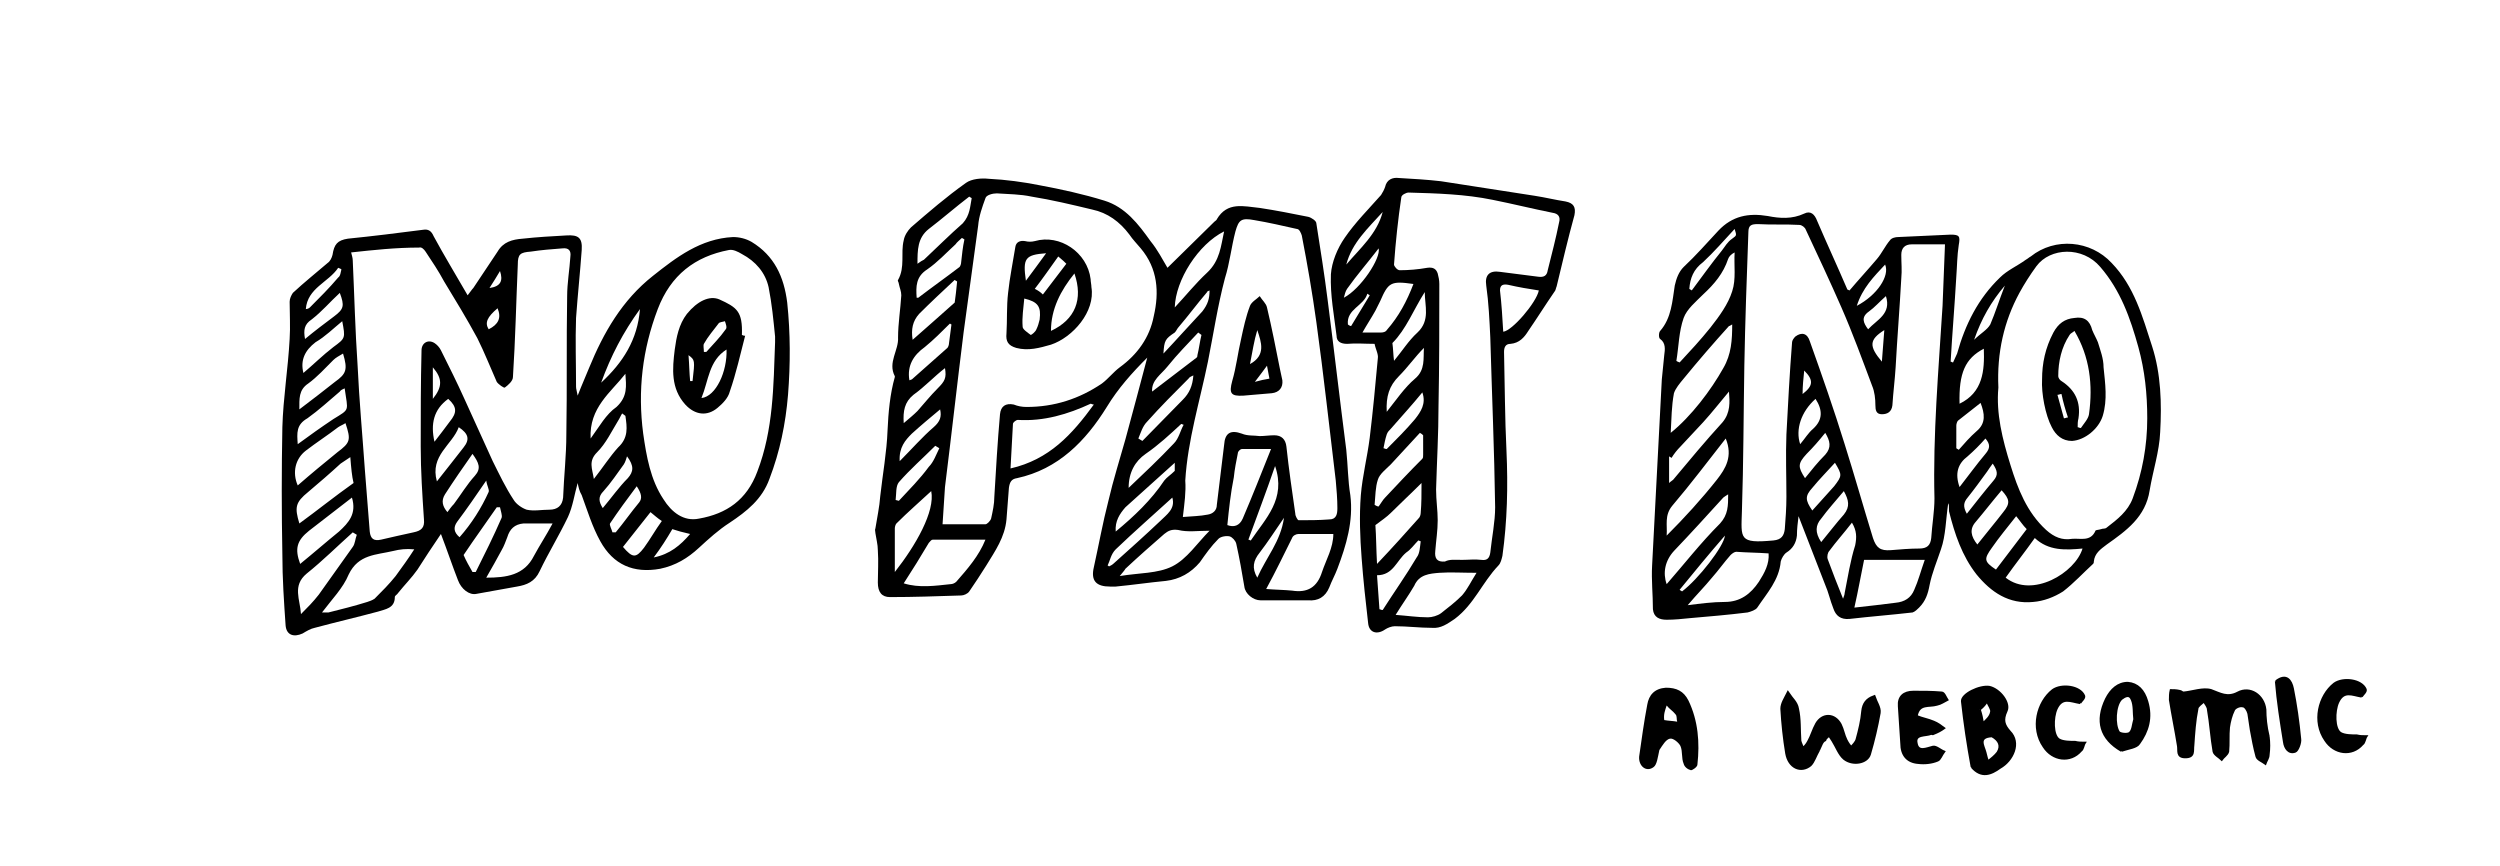 <?xml version="1.0" encoding="utf-8"?>
<!-- Generator: Adobe Illustrator 23.1.0, SVG Export Plug-In . SVG Version: 6.00 Build 0)  -->
<svg version="1.1" id="Layer_1" xmlns="http://www.w3.org/2000/svg" xmlns:xlink="http://www.w3.org/1999/xlink" x="0px" y="0px"
	 viewBox="0 0 309 107" style="enable-background:new 0 0 309 107;" xml:space="preserve">
<style type="text/css">
	.st0{stroke:#000000;stroke-width:0.5;stroke-miterlimit:10;}
	.st1{stroke:#000000;stroke-width:0.25;stroke-miterlimit:10;}
</style>
<g>
	<path d="M240.8,62.2c-0.3,2-0.3,4-0.9,5.7c-0.5,1.5-1.1,2.9-1.4,4.4c-0.2,1.1-0.5,2-1.3,2.8c-0.2,0.2-0.5,0.5-0.8,0.6
		c-2.6,0.3-5.2,0.5-7.8,0.8c-1.1,0.1-1.7-0.4-2-1.3c-0.4-1-0.6-2-1-2.9c-1.1-2.8-2.2-5.7-3.3-8.5c-0.1,0.8-0.2,1.6-0.2,2.4
		c-0.1,0.9-0.5,1.6-1.3,2.1c-0.3,0.2-0.6,0.7-0.7,1.1c-0.2,2.3-1.7,3.9-2.9,5.7c-0.2,0.3-0.8,0.5-1.2,0.6c-2.4,0.3-4.8,0.5-7.1,0.7
		c-1,0.1-1.9,0.2-2.9,0.2c-0.9,0-1.6-0.3-1.7-1.3c0-1.8-0.2-3.6-0.1-5.4c0.4-7.7,0.8-15.3,1.2-23c0.1-1,0.2-2,0.3-3
		c0.1-0.7,0.2-1.5-0.5-2c-0.2-0.1-0.2-0.8,0-1c1.4-1.6,1.5-3.7,1.8-5.6c0.2-0.9,0.5-1.7,1.1-2.3c1.5-1.4,2.9-3,4.3-4.5
		c1.7-1.8,3.7-2.2,6.1-1.8c1.5,0.3,3,0.4,4.5-0.3c0.8-0.4,1.3,0.1,1.6,0.9c1.2,2.8,2.5,5.6,3.7,8.4c0,0.1,0.1,0.1,0.3,0.2
		c1.1-1.3,2.3-2.6,3.4-3.9c0.6-0.7,1-1.6,1.6-2.3c0.2-0.3,0.7-0.4,1-0.4c2.2-0.1,4.3-0.2,6.5-0.3c1.1,0,1.2,0.2,1,1.3
		c-0.2,1.3-0.2,2.6-0.3,3.9c-0.2,3.5-0.5,7-0.7,10.5c0.1,0,0.2,0.1,0.3,0.1c0.2-0.4,0.3-0.7,0.5-1.1c1-3.6,2.6-6.8,5.3-9.4
		c0.9-0.9,2.1-1.4,3.2-2.2c0.2-0.1,0.4-0.3,0.6-0.4c3-2.4,7.4-2,10,0.8c2.8,2.9,3.8,6.6,5,10.3c1.1,3.4,1.2,7.1,1,10.6
		c-0.1,2.4-0.9,4.8-1.3,7.2c-0.5,3.3-2.9,5-5.3,6.7c-0.8,0.6-1.5,1.1-1.6,2.1c0,0.1,0,0.2-0.1,0.3c-1.2,1.1-2.4,2.4-3.7,3.4
		c-1.1,0.7-2.4,1.2-3.7,1.3c-3,0.3-5.2-1.2-7-3.4c-1.8-2.3-2.7-5-3.4-7.8C240.9,62.5,240.9,62.4,240.8,62.2z M240.4,30.2
		c-1.5,0-2.8,0-4.1,0c-0.9,0-1.3,0.5-1.3,1.3c0,1,0.1,1.9,0,2.9c-0.2,3.7-0.5,7.3-0.7,11c-0.1,1.6-0.3,3.1-0.4,4.7
		c-0.1,0.8-0.6,1.1-1.3,1.1s-0.8-0.5-0.8-1.1c0-0.8-0.1-1.7-0.4-2.4c-1.2-3.2-2.4-6.5-3.8-9.7c-1.4-3.2-2.9-6.4-4.4-9.6
		c-0.1-0.3-0.5-0.6-0.8-0.6c-1.7-0.1-3.4,0-5.1-0.1c-0.8,0-1.2,0.1-1.2,1c-0.2,5.5-0.4,11-0.5,16.5c-0.1,6-0.1,12-0.3,18
		c-0.1,3.4-0.4,4,3.9,3.6c1-0.1,1.3-0.6,1.4-1.4c0.1-1.3,0.2-2.6,0.2-4c0-2.6-0.1-5.1,0-7.7c0.2-3.8,0.4-7.6,0.7-11.4
		c0-0.2,0.2-0.5,0.4-0.7c0.8-0.6,1.5-0.4,1.8,0.6c1.5,4.2,3,8.5,4.3,12.7c1.2,3.8,2.3,7.7,3.5,11.6c0.4,1.2,0.9,1.6,2.2,1.5
		c1.2-0.1,2.4-0.2,3.5-0.2c1,0,1.4-0.4,1.5-1.3c0.1-1.6,0.4-3.3,0.4-4.9c-0.2-7.9,0.5-15.8,1-23.8C240.2,35.3,240.3,32.8,240.4,30.2
		z M247,47.9c-0.3,3.2,0.5,6.4,1.5,9.6c0.9,2.9,2,5.8,4.4,8c1,0.9,2,1.3,3.2,1.1c1-0.1,2.3,0.4,2.9-1c0-0.1,0.4-0.1,0.7-0.2
		c0.2-0.1,0.5,0,0.7-0.2c1.3-1,2.6-2,3.2-3.6c1.2-3.2,1.8-6.5,1.8-9.9c0-3-0.3-5.9-1.1-8.8c-1-3.6-2.2-7-4.7-9.9
		c-2.2-2.6-6.2-2.4-7.9-0.1c-0.8,1.1-1.5,2.2-2.1,3.3C247.7,39.7,246.8,43.6,247,47.9z M237.9,69.2c-1.4,0-2.5,0-3.7,0s-2.4,0-3.8,0
		c-0.4,1.9-0.7,3.7-1.2,5.9c1.9-0.2,3.5-0.4,5.1-0.6c1.1-0.1,1.9-0.6,2.3-1.6C237.1,71.8,237.4,70.6,237.9,69.2z M206.5,53.5
		c2.5-2,5-5.3,6.5-8c1-1.7,1.1-3.5,1.1-5.4c-0.2,0.1-0.3,0.2-0.4,0.2c-1.9,2.1-3.8,4.3-5.6,6.5c-0.5,0.6-1,1.2-1.2,1.8
		C206.6,50.2,206.6,51.7,206.5,53.5z M208.6,74.8c1.6-0.2,3.1-0.4,4.6-0.4c1.9,0,3.2-1,4.2-2.5c0.7-1.1,1.3-2.2,1.2-3.5
		c-1.4-0.1-2.7-0.1-4-0.2c-0.2,0-0.5,0.2-0.7,0.4c-0.8,0.9-1.5,1.9-2.3,2.8C210.7,72.5,209.7,73.5,208.6,74.8z M207.2,44.6
		c0.1,0.1,0.2,0.1,0.4,0.2c1.3-1.4,2.6-2.8,3.8-4.3c1.1-1.4,2.2-2.9,2.7-4.5c0.5-1.5,0.2-3.2,0.3-4.8c-0.4,0.2-0.7,0.5-0.8,0.8
		c-0.6,1.8-1.7,3.1-3.1,4.4c-0.9,0.9-2,1.8-2.4,2.9C207.5,41,207.5,42.8,207.2,44.6z M247.9,71.4c3.3,2.6,8.6-0.6,9.5-3.6
		c-2.1,0.2-4.2,0.3-5.9-1.3C250.3,68.2,249.1,69.7,247.9,71.4z M213.3,54.2c-2.2,2.8-4.3,5.6-6.6,8.3c-1,1.2-0.6,2.4-0.7,3.7
		c2.2-2.2,4.3-4.5,6.2-6.9C213.3,57.9,214.2,56.4,213.3,54.2z M206.3,59.7c0.2-0.2,0.4-0.3,0.5-0.4c2-2.4,4-4.8,6.1-7.1
		c1-1.2,0.9-2.5,0.8-3.8c-1.1,1.3-2.1,2.6-3.2,3.8c-0.9,1-1.9,2-2.8,3c-0.4,0.4-0.8,0.9-1.1,1.4c-0.1-0.1-0.2-0.1-0.3-0.2
		C206.3,57.4,206.3,58.5,206.3,59.7z M213.6,61.1c-0.3,0.2-0.5,0.3-0.6,0.4c-2,2.2-4,4.4-6.1,6.6c-1.1,1.2-1.4,2.7-0.9,4.1
		c2.1-2.4,4.2-5.1,6.6-7.5C213.6,63.6,213.6,62.5,213.6,61.1z M228.9,64.6c-1,1.3-2,2.4-2.8,3.5c-0.2,0.2-0.3,0.7-0.2,1
		c0.6,1.6,1.2,3.2,1.9,4.9c0.1-0.3,0.2-0.5,0.2-0.7c0.4-2,0.7-4,1.3-5.9C229.5,66.4,229.5,65.6,228.9,64.6z M249.2,63.8
		c-1.1,1.4-2.1,2.6-3,3.9c-1,1.4-1,1.7,0.5,2.7c1.3-1.7,2.5-3.3,3.8-5C250,64.9,249.7,64.4,249.2,63.8z M244.4,67.3
		c1.1-1.4,2.2-2.7,3.2-4c0.9-1.1,0.8-1.6-0.2-2.7c-1.1,1.3-2.1,2.6-3.2,3.9C243.4,65.4,243.6,66.3,244.4,67.3z M242.2,49.9
		c2.9-1.4,3.1-4.1,3-6.8C242.9,44.3,242.1,46.1,242.2,49.9z M241.8,55.4c0.1,0.1,0.2,0.1,0.3,0.2c0.7-0.8,1.4-1.6,2.2-2.3
		c1.2-1,1-2.2,0.5-3.5c-1,0.8-1.9,1.5-2.8,2.2c-0.1,0.1-0.2,0.4-0.2,0.6C241.8,53.5,241.8,54.4,241.8,55.4z M225.1,67
		c1-1.2,1.9-2.4,2.8-3.4c0.8-1,0.6-1.8,0-2.9c-1,1.2-2,2.3-2.8,3.4C224.4,64.9,224.3,65.8,225.1,67z M226.8,57.2
		c-0.9,1-1.9,2-2.8,3.1c-0.9,1-0.9,1.5,0,2.8c0.9-1,1.8-2,2.7-3C227.7,58.8,227.7,58.7,226.8,57.2z M225.6,53.5
		c-0.8,1-1.5,1.8-2.3,2.6c-1.1,1.2-1.1,1.6-0.2,3c0.8-1,1.6-2,2.5-2.9C226.4,55.3,226.2,54.5,225.6,53.5z M242.2,60.2
		c1.1-1.4,2.1-2.8,3.2-4.1c0.6-0.7,0.6-1.2,0-1.9c-0.7,0.8-1.4,1.5-2.2,2.2C242,57.3,241.6,58.5,242.2,60.2z M208.8,35.7
		c0.1,0.1,0.2,0.1,0.3,0.2c1.2-1.6,2.4-3.3,3.7-4.9c0.4-0.5,0.7-1.1,1.3-1.5c0.5-0.4,0.6-0.3,0.3-1.2c-1.3,1.4-2.6,2.9-3.9,4.1
		C209.3,33.3,208.9,34.4,208.8,35.7z M224.4,49.3c-1.8,1.6-2.5,3.8-1.9,5.6c0.6-0.7,1-1.4,1.6-1.9C225.3,51.9,225.3,50.7,224.4,49.3
		z M246.3,57.3c-0.3,0.4-0.5,0.7-0.7,1c-0.8,1.1-1.6,2.2-2.4,3.2c-0.5,0.6-0.6,1.1-0.1,2c1.1-1.4,2.2-2.8,3.3-4.1
		C247,58.7,246.9,58.2,246.3,57.3z M229.5,37.8c2.5-1.3,4.1-3.7,3.5-5.1C231.6,34.2,230.2,35.6,229.5,37.8z M233.1,36.6
		c-0.8,0.7-1.4,1.4-2.1,1.9c-1,0.7-0.7,1.4-0.1,2.2C232,39.5,233.8,38.8,233.1,36.6z M207.6,72.9c0.1,0.1,0.2,0.1,0.3,0.2
		c2-1.5,5.2-5.6,5.3-6.9C211.2,68.5,209.4,70.7,207.6,72.9z M247.8,35.3c-1.7,2-2.9,4.1-3.8,6.7c0.8-0.8,1.6-1.2,2-1.9
		C246.6,38.7,247.1,37.1,247.8,35.3z M232.9,40.8c-1.9,1.2-1.9,2-0.3,3.9C232.7,43.4,232.8,42.2,232.9,40.8z M222.8,48.7
		c1.3-1,1.4-1.7,0.2-2.9C222.9,46.8,222.8,47.7,222.8,48.7z"/>
	<path d="M71.4,59.7c-0.4,1.4-0.6,2.9-1.2,4.2c-1.1,2.3-2.4,4.4-3.5,6.7c-0.6,1.3-1.6,1.7-2.8,1.9c-1.7,0.3-3.4,0.6-5,0.9
		c-0.9,0.2-1.9-0.6-2.3-1.7c-0.7-1.8-1.3-3.6-2.1-5.7c-1.1,1.6-2,3-2.9,4.4c-0.7,1-1.6,1.9-2.4,2.9c-0.1,0.2-0.4,0.3-0.4,0.5
		c0,1.4-1.2,1.5-2.1,1.8c-2.6,0.7-5.2,1.3-7.8,2c-0.5,0.1-1,0.4-1.5,0.7c-1.1,0.5-2,0.2-2.1-1c-0.2-2.9-0.4-5.8-0.4-8.8
		c-0.1-5.2-0.1-10.5,0-15.7c0.1-3.6,0.7-7.2,0.9-10.9c0.1-1.5,0-3.1,0-4.6c0-0.4,0.2-0.8,0.4-1.1c1.4-1.3,2.9-2.5,4.3-3.7
		c0.3-0.2,0.5-0.6,0.6-1c0.2-1.3,0.6-1.8,1.9-2c3-0.3,6.2-0.7,9.3-1.1c0.6-0.1,1,0.1,1.3,0.8c1.3,2.4,2.7,4.7,4.2,7.3
		c0.4-0.5,0.5-0.7,0.7-0.9c1-1.5,2-3,3-4.5c0.7-1.2,1.8-1.5,3.1-1.6c1.8-0.2,3.6-0.3,5.4-0.4c1.5-0.1,2,0.3,1.9,1.8
		c-0.2,2.8-0.5,5.6-0.7,8.4c-0.1,2.8,0,5.6,0,8.5c0,0.3,0.1,0.5,0.2,1.1c0.5-1.3,1-2.4,1.4-3.4c1.8-4.4,4.1-8.4,7.9-11.4
		c2.9-2.3,5.9-4.6,9.9-4.8c0.8,0,1.6,0.2,2.3,0.6c2.8,1.7,4,4.3,4.4,7.5c0.4,3.8,0.4,7.6,0.1,11.4c-0.3,3.6-1,7-2.3,10.4
		c-0.9,2.5-2.8,4-4.9,5.4c-1.4,0.9-2.6,2-3.8,3.1c-1.4,1.3-2.9,2.2-4.8,2.6c-3.3,0.6-5.8-0.5-7.4-3.4c-1-1.8-1.6-3.8-2.3-5.7
		C71.6,60.7,71.5,60.2,71.4,59.7z M43.4,31.2c0.1,0.4,0.2,0.7,0.2,1c0.2,4.3,0.3,8.6,0.6,13c0.2,4.3,0.6,8.6,0.9,12.9
		c0.2,2.5,0.4,5.1,0.6,7.6c0.1,0.9,0.5,1.2,1.4,1c1.3-0.3,2.6-0.6,4-0.9c1-0.2,1.4-0.6,1.3-1.6c-0.2-3-0.4-6-0.4-9
		c0-4,0-7.9,0.1-11.9c0-0.9,0.8-1.4,1.6-0.9c0.3,0.2,0.6,0.5,0.8,0.9c1,2,2,4,2.9,6c1.2,2.6,2.3,5.1,3.5,7.7
		c0.8,1.6,1.6,3.3,2.6,4.8c0.3,0.5,1,1,1.6,1.2c0.9,0.2,1.8,0,2.8,0s1.6-0.5,1.7-1.5c0.1-2.6,0.4-5.2,0.4-7.8
		c0.1-5.7,0-11.4,0.1-17.1c0-1.6,0.3-3.3,0.4-4.9c0.1-0.7-0.2-1.1-1-1c-1.3,0.1-2.6,0.2-3.9,0.4c-1.3,0.1-1.6,0.3-1.6,1.6
		c-0.2,4.6-0.3,9.3-0.6,13.9c0,0.5-0.6,1-1,1.3c-0.1,0.1-0.8-0.4-1-0.7c-0.8-1.8-1.5-3.6-2.4-5.4c-1.3-2.4-2.7-4.7-4.1-7
		c-0.7-1.3-1.5-2.5-2.3-3.7c-0.2-0.3-0.5-0.6-0.8-0.5C48.9,30.6,46.2,30.9,43.4,31.2z M95.8,42.3c0-0.2,0-0.5,0-0.7
		c-0.2-2-0.4-4.1-0.8-6.1c-0.4-1.8-1.6-3.2-3.3-4.1c-0.5-0.3-1.1-0.6-1.6-0.5c-4.2,0.8-7.2,3.1-8.8,7.3c-1.9,5-2.5,10.1-1.8,15.4
		c0.4,2.8,0.9,5.7,2.5,8.1c1,1.6,2.5,2.8,4.4,2.4c3.4-0.6,5.9-2.3,7.2-5.8C95.6,53.1,95.6,47.7,95.8,42.3z M39.8,75.7
		c0.3,0,0.6,0,0.8,0c1.6-0.4,3.2-0.8,4.8-1.3c0.3-0.1,0.6-0.2,0.9-0.4c0.9-0.9,1.8-1.8,2.6-2.8c0.8-1.1,1.6-2.2,2.3-3.3
		c-1-0.1-1.8,0-2.6,0.2c-2.1,0.5-4.3,0.4-5.5,2.9C42.4,72.7,41,74.1,39.8,75.7z M60.1,71.4c2.5,0,4.7-0.3,5.9-2.7
		c0.7-1.3,1.5-2.5,2.3-4c-1.4,0-2.5,0-3.6,0c-1.1,0.1-1.7,0.7-2,1.7c-0.2,0.5-0.4,1.1-0.7,1.6C61.4,69.1,60.8,70.2,60.1,71.4z
		 M44.1,66.1c-0.2-0.1-0.3-0.2-0.5-0.3c-1.9,1.7-3.7,3.5-5.7,5.1c-1.8,1.5-0.8,3.2-0.7,5c0.8-0.8,1.5-1.5,2.2-2.4
		c1.4-2,2.8-3.9,4.2-5.9C43.9,67.2,43.9,66.6,44.1,66.1z M43.3,56.5c-0.6,0.4-0.9,0.6-1.2,0.8c-1.3,1.2-2.7,2.4-4,3.5
		c-1.6,1.3-1.7,1.9-1.1,3.9c2.2-1.6,4.3-3.3,6.7-5C43.5,58.9,43.4,57.8,43.3,56.5z M42.7,52.3c-0.3,0.2-0.6,0.3-0.9,0.5
		c-1.3,1-2.7,1.9-4,2.9s-1.7,2.7-1,4.3c1.6-1.4,3.3-2.8,4.9-4.1C43.3,54.7,43.4,54.4,42.7,52.3z M43.5,61.5
		c-1.8,1.4-3.6,2.8-5.3,4.1c-1.5,1.2-1.8,2.2-1.1,4.1c1.6-1.3,3.2-2.7,4.8-4C43.1,64.6,44.1,63.5,43.5,61.5z M36.8,54.9
		c1.5-1.1,2.9-2.1,4.4-3.1c2.1-1.3,1.8-0.9,1.4-3.8c-0.2,0.1-0.5,0.2-0.6,0.4c-1.3,1.1-2.6,2.3-4,3.3C36.6,52.5,36.7,53.5,36.8,54.9
		z M42.4,43.7c-0.5,0.3-0.9,0.5-1.2,0.8c-1,1-2,2.1-3.1,2.9c-1.2,0.8-1.1,1.9-1.1,3.2c1.6-1.2,3-2.3,4.4-3.4
		C42.8,46.2,43,45.7,42.4,43.7z M61.8,62.7c-0.1,0-0.2,0-0.4,0c-1.3,1.9-2.7,3.8-4.1,5.9c0.3,0.7,0.7,1.4,1.1,2.1c0.1,0,0.2,0,0.4,0
		c1.1-2.2,2.2-4.4,3.2-6.7C62.1,63.7,61.9,63.2,61.8,62.7z M77.3,51.4c-0.1-0.1-0.3-0.2-0.4-0.3c-0.2,0.3-0.3,0.6-0.5,0.9
		c-0.8,1.3-1.5,2.8-2.6,3.9s-0.6,2-0.4,3.3c1.1-1.4,2-2.8,3-3.9C77.7,54.1,77.5,52.8,77.3,51.4z M77.3,46.2c-1.8,2.3-4.5,4.2-4.3,8
		c1.1-1.5,1.9-3,3.2-3.9C77.6,49,77.4,47.7,77.3,46.2z M37.5,46.1c1.3-1.1,2.4-2.2,3.7-3.2c1.5-1.1,1.5-1.1,1.1-3.2
		c-1.1,0.9-2.1,1.9-3.3,2.6C37.7,43.3,37.1,44.5,37.5,46.1z M58.4,56.1c-1.2,1.7-2.3,3.3-3.4,5c-0.5,0.8-0.3,1.5,0.3,2.2
		c0.3-0.4,0.5-0.7,0.8-1c0.9-1.2,1.6-2.4,2.6-3.5C59.5,57.9,59.2,57.2,58.4,56.1z M80.4,63.3c-1.2,1.5-2.3,2.9-3.4,4.3
		c1.2,1.4,1.6,1.4,2.6,0.1c0.8-1.1,1.4-2.2,2.2-3.3C81.2,64,80.9,63.7,80.4,63.3z M54,59.5c1.2-1.5,2.2-2.8,3.3-4.2
		c0.8-1,0.6-1.7-0.6-2.5C55.9,55,53.1,56.3,54,59.5z M79.1,38.2c-2.1,2.9-3.6,5.8-4.8,9.1C77,44.8,78.8,42,79.1,38.2z M37.7,41.9
		c1.2-1,2.4-1.9,3.6-2.8c1.2-0.9,1.3-1.3,0.7-2.9c-1.2,1.1-2.2,2.3-3.5,3.3C37.6,40.1,37.5,40.8,37.7,41.9z M60.1,59.4
		c-1.3,1.9-2.4,3.5-3.6,5.1c-0.5,0.7-0.4,1.3,0.3,1.9c1.5-1.7,2.7-3.6,3.6-5.6C60.5,60.5,60.2,60.1,60.1,59.4z M77.5,56.4
		c-0.1,0.3-0.2,0.7-0.4,1c-0.8,1.1-1.6,2.3-2.5,3.3c-0.7,0.7-0.6,1.3-0.1,2.1c1.1-1.3,2-2.6,3.1-3.7C78.3,58.3,78.4,57.6,77.5,56.4z
		 M78.7,60.1c-1.2,1.6-2.3,3.1-3.3,4.6c-0.1,0.2,0.2,0.7,0.3,1.1c0.1,0,0.2,0,0.4,0c1-1.2,1.9-2.5,2.9-3.7
		C79.4,61.6,79.3,61,78.7,60.1z M53.7,54.6c0.4-0.5,0.7-0.9,1-1.3c0.3-0.4,0.6-0.8,0.9-1.2c0.9-1.1,0.9-1.8-0.2-2.8
		C53.6,50.6,53.2,52.4,53.7,54.6z M80.8,68.9c2-0.4,3.3-1.5,4.5-2.9c-0.9-0.2-1.6-0.4-2.2-0.6C82.4,66.6,81.7,67.7,80.8,68.9z
		 M42.2,33.3c-0.1-0.1-0.2-0.1-0.4-0.2c-1.2,1.8-3.8,2.5-4,5.1c0.2,0,0.4-0.1,0.5-0.2c1.2-1.2,2.4-2.4,3.5-3.7
		C42.1,34.1,42.1,33.6,42.2,33.3z M53.5,49.3c1.2-1.5,1.2-2.5,0-3.9C53.5,46.7,53.5,47.9,53.5,49.3z M60.4,40.7
		c1.2-0.6,1.6-1.4,1.1-2.6C60.2,39.2,59.9,39.9,60.4,40.7z M60.5,35.6c1.4-0.2,1.7-0.9,1.3-2.1C61.4,34.2,61,34.8,60.5,35.6z"/>
	<path d="M144.3,33.1c1.8-1.8,3.8-3.7,5.8-5.7c0.1-0.1,0.3-0.2,0.3-0.3c1.3-2.2,3.3-1.6,5.3-1.4c2,0.3,4,0.7,6,1.1
		c0.4,0.1,1,0.5,1,0.8c0.5,3.2,1,6.3,1.4,9.5c0.8,6.2,1.5,12.3,2.3,18.5c0.2,1.9,0.2,3.8,0.5,5.6c0.4,3.2-0.5,6.2-1.6,9.1
		c-0.3,0.8-0.7,1.5-1,2.3c-0.5,1.2-1.4,1.7-2.6,1.6c-2,0-3.9,0-5.9,0c-0.9,0-1.9-0.8-2-1.7c-0.3-1.8-0.6-3.5-1-5.3
		c-0.1-0.4-0.5-0.8-0.8-0.9c-0.4-0.1-1.1,0-1.4,0.3c-0.9,0.9-1.6,1.9-2.3,2.9c-1.1,1.3-2.5,2.1-4.2,2.3c-2.1,0.2-4.1,0.5-6.2,0.7
		c-0.2,0-0.5,0-0.7,0c-1.7,0-2.4-0.7-2-2.4c0.6-2.7,1.1-5.5,1.8-8.2c0.6-2.6,1.4-5.1,2.1-7.6c0.9-3.3,1.8-6.7,2.7-10.1
		c-1.9,1.9-3.6,3.8-5,6.1c-2.6,4.2-6,7.7-11.1,8.8c-0.7,0.1-0.9,0.5-1,1.2c-0.1,1.3-0.2,2.6-0.3,3.9c-0.2,2.2-1.4,3.9-2.5,5.7
		c-0.7,1.1-1.4,2.2-2.1,3.2c-0.2,0.3-0.7,0.5-1,0.5c-3.1,0.1-5.9,0.2-8.8,0.2c-1,0-1.5-0.6-1.5-1.8c0-1.3,0.1-2.6,0-4
		c0-0.7-0.2-1.4-0.3-2.1c0-0.2-0.1-0.4,0-0.6c0.2-1.3,0.5-2.6,0.6-4c0.3-2.7,0.8-5.4,0.9-8.1c0.1-2.2,0.3-4.5,0.9-6.6v-0.1
		c-0.9-1.7,0.5-3.2,0.4-4.8c0-1.7,0.3-3.5,0.4-5.2c0-0.5-0.2-0.9-0.3-1.4c0-0.2-0.2-0.4-0.1-0.5c0.9-1.6,0.3-3.3,0.7-4.9
		c0.1-0.6,0.5-1.2,0.9-1.6c2.2-1.9,4.4-3.8,6.8-5.5c0.7-0.5,1.9-0.6,2.8-0.5c2.1,0.1,4.3,0.4,6.3,0.8c2.7,0.5,5.4,1.1,8,1.9
		s4.2,2.9,5.7,5C143.1,30.9,143.7,32.1,144.3,33.1z M116.5,64.8c1.9,0,3.6,0,5.3,0c0.2,0,0.6-0.4,0.7-0.7c0.2-0.9,0.4-1.8,0.4-2.7
		c0.2-3.4,0.4-6.8,0.7-10.2c0.1-1,0.7-1.4,1.7-1.2c0.5,0.2,1,0.3,1.6,0.3c3.4,0,6.5-1,9.3-2.9c0.8-0.6,1.4-1.4,2.2-2
		c2.2-1.6,3.7-3.7,4.2-6.3c0.7-3,0.5-5.9-1.6-8.4c-0.5-0.6-1-1.1-1.4-1.7c-1.2-1.6-2.7-2.7-4.6-3.1c-2.5-0.6-5-1.2-7.5-1.6
		c-1.4-0.3-2.8-0.3-4.3-0.4c-0.5,0-1.3,0.2-1.4,0.6c-0.4,1.1-0.8,2.2-0.9,3.4c-0.6,4.4-1.2,8.8-1.8,13.2c-0.8,6.4-1.5,12.7-2.3,19.1
		C116.7,61.7,116.6,63.2,116.5,64.8z M146.2,63.9c1.2-0.1,2.1-0.1,3.1-0.3c0.6-0.1,1.1-0.5,1.1-1.2c0.3-2.5,0.6-4.9,0.9-7.4
		c0.1-1.5,0.8-1.9,2.2-1.4c0.7,0.3,1.5,0.2,2.2,0.3c0.6,0,1.2-0.1,1.8-0.1c0.9,0,1.4,0.5,1.5,1.4c0.3,2.8,0.7,5.5,1.1,8.3
		c0,0.3,0.3,0.8,0.4,0.8c1.3,0,2.5,0,3.8-0.1c0.9,0,1-0.7,1-1.4c0-1.1-0.1-2.3-0.2-3.4c-0.8-6.6-1.5-13.1-2.4-19.6
		c-0.5-3.6-1.1-7.1-1.8-10.7c-0.1-0.3-0.3-0.8-0.6-0.8c-1.8-0.4-3.5-0.8-5.3-1.1c-1.6-0.3-1.9,0-2.3,1.4c-0.5,1.9-0.7,3.9-1.3,5.8
		c-0.9,3.4-1.4,6.8-2.1,10.3c-1,4.9-2.5,9.7-2.8,14.7C146.6,60.8,146.4,62.2,146.2,63.9z M164.8,66c-1.5,0-2.9,0-4.3,0
		c-0.3,0-0.7,0.2-0.8,0.5c-1,2-2,4.1-3.2,6.3c1.2,0.1,2.2,0.1,3.2,0.2c1.9,0.3,3.1-0.4,3.7-2.3C163.9,69.2,164.8,67.7,164.8,66z
		 M121.8,66.7c-2.2,0-4.4,0-6.5,0c-0.2,0-0.3,0.2-0.5,0.4c-1,1.7-2,3.3-3.1,5c1.9,0.6,3.9,0.3,5.8,0.1c0.2,0,0.5-0.1,0.7-0.3
		C119.6,70.3,121,68.7,121.8,66.7z M135.2,50c-0.2,0-0.3-0.1-0.4-0.1c-2.8,1.3-5.8,2.2-9,2c-0.2,0-0.6,0.3-0.6,0.5
		c-0.1,1.8-0.2,3.5-0.3,5.5C129.7,56.8,132.5,53.7,135.2,50z M138.4,71.2c2.4-0.4,4.7-0.3,6.5-1.2s3.1-2.9,4.6-4.4
		c-1.5,0-2.7,0.2-3.9-0.1c-0.8-0.1-1.2,0.1-1.7,0.5c-1.6,1.4-3.2,2.8-4.8,4.3C139,70.5,138.8,70.7,138.4,71.2z M151.7,64.9
		c0.8,0.3,1.5,0.1,1.9-0.8c1.2-2.8,2.3-5.6,3.5-8.6c-1.3,0-2.4,0-3.6,0c-0.2,0-0.5,0.3-0.5,0.5c-0.2,1-0.4,2-0.5,3
		C152.1,61,151.9,62.9,151.7,64.9z M110.6,70.7c2.6-3.3,5-7.5,4.5-10c-1.4,1.3-2.9,2.6-4.3,4c-0.1,0.1-0.2,0.4-0.2,0.6
		C110.6,67,110.6,68.8,110.6,70.7z M120.1,24.5c-0.1-0.1-0.2-0.1-0.3-0.2c-1.7,1.3-3.3,2.7-5,4c-1.4,1.1-1.4,2.6-1.4,4.3
		c0.4-0.3,0.6-0.4,0.8-0.5c1.6-1.5,3.2-3.1,4.8-4.5C119.9,26.6,119.9,25.5,120.1,24.5z M151.3,28.6c-3.2,1.6-6,6-6.1,9.4
		c1.4-1.5,2.6-3,4-4.3C150.8,32.2,150.9,30.4,151.3,28.6z M119.2,29.6c-0.1-0.1-0.2-0.1-0.3-0.2c-0.3,0.3-0.6,0.5-0.8,0.8
		c-1.2,1.1-2.2,2.2-3.5,3.1c-1.4,0.9-1.4,2.1-1.3,3.5c0.1,0,0.1,0,0.2,0c1.7-1.3,3.4-2.5,5.1-3.8c0.1-0.1,0.2-0.4,0.2-0.6
		C118.9,31.5,119,30.5,119.2,29.6z M112.8,42c1.7-1.5,3.3-2.9,5.2-4.6c0.1-0.6,0.2-1.6,0.3-2.6c-0.1-0.1-0.2-0.1-0.3-0.2
		c-1.5,1.4-3,2.8-4.4,4.2C112.8,39.7,112.6,40.7,112.8,42z M139.5,60.3c1.9-1.8,3.8-3.6,5.6-5.5c0.6-0.6,0.8-1.6,1.2-2.3
		c-0.1,0-0.2-0.1-0.3-0.1c-1.4,1.3-2.8,2.6-4.4,3.7C140.3,57,139.5,58.4,139.5,60.3z M140.7,54.2c0.2,0.1,0.3,0.2,0.5,0.3
		c1.7-1.7,3.3-3.4,5-5.1c0.8-0.8,1.2-1.7,1.3-3c-0.2,0.1-0.5,0.2-0.6,0.4c-1.7,1.7-3.5,3.5-5.1,5.3C141.2,52.7,141,53.5,140.7,54.2z
		 M117.6,40.1c-0.1,0-0.1-0.1-0.2-0.1c-1,1-2,2-3.1,2.9c-1.4,1-2.2,2.3-1.9,4.1c0.1,0,0.2-0.1,0.3-0.1c1.5-1.3,2.9-2.6,4.4-3.9
		c0.1-0.1,0.2-0.4,0.2-0.6C117.4,41.6,117.5,40.9,117.6,40.1z M136.9,69.9c0.1,0,0.1,0.1,0.2,0.1c0.2-0.1,0.4-0.2,0.6-0.4
		c1.9-1.7,3.8-3.4,5.7-5.2c0.8-0.8,1.9-1.5,1.5-2.9c-2.3,2.1-4.7,4.2-7,6.4C137.3,68.5,137.2,69.3,136.9,69.9z M137.9,65.7
		c2.3-1.9,4.4-3.9,6-6.3c0.3-0.4,0.8-0.7,1.3-1.2c0-0.1,0-0.5,0-1c-2.1,1.9-4.1,3.7-6.1,5.5C138.4,63.5,137.8,64.4,137.9,65.7z
		 M111.7,52.3c0.7-0.6,1.2-1,1.7-1.5c0.8-0.9,1.6-1.9,2.5-2.8c0.9-0.9,1.1-1.3,0.9-2.5c-1.3,1-2.5,2.3-3.9,3.3
		C111.8,49.7,111.6,50.8,111.7,52.3z M142.4,48.4c1.8-1.4,3.7-2.8,5.5-4.2c0.1-0.1,0.1-0.2,0.1-0.3c0.2-0.8,0.3-1.7,0.5-2.5
		c-0.1-0.1-0.3-0.2-0.4-0.3c-1.3,1.4-2.6,2.7-3.8,4.2C143.5,46.3,142.3,47,142.4,48.4z M116.1,55.4c-0.2-0.1-0.3-0.2-0.5-0.3
		c-1.5,1.5-3.1,2.9-4.5,4.5c-0.4,0.5-0.3,1.4-0.4,2.2c0.1,0,0.3,0.1,0.4,0.1c1.3-1.4,2.6-2.7,3.7-4.2
		C115.4,57.1,115.7,56.2,116.1,55.4z M157.6,57.6c-1.1,3.2-2.2,6.1-3.3,9.1c0.1,0,0.2,0.1,0.3,0.1C156.4,64.1,159,61.7,157.6,57.6z
		 M116.2,50.6c-1.2,1-2.4,2-3.5,3c-0.8,0.8-1.6,1.7-1.5,3.4c1.5-1.5,2.8-3,4.2-4.2C116.2,52.1,116.4,51.5,116.2,50.6z M149.5,35.9
		c-0.2,0.1-0.3,0.1-0.3,0.2c-1.2,1.4-2.3,2.9-3.5,4.3c-0.2,0.2-0.3,0.5-0.5,0.7c-1.2,0.8-1.3,1-1.4,2.6c1.7-1.8,3.2-3.5,4.8-5.2
		C149.3,37.6,149.5,36.9,149.5,35.9z M155.4,71.4c1.1-2.5,2.9-4.5,3.3-7.4c-1.1,1.6-2,3-3,4.3C154.9,69.3,154.7,70.2,155.4,71.4z"/>
	<path d="M169.9,42.5c-1.2,0-2.3-0.1-3.4,0c-0.8,0-1.3-0.3-1.3-1c-0.3-2.5-0.8-5-0.7-7.6c0.1-1.5,0.8-3.2,1.7-4.5
		c1.3-1.9,3-3.6,4.5-5.3c0.2-0.3,0.4-0.7,0.5-1c0.2-0.9,0.9-1.2,1.7-1.1c1.7,0.1,3.5,0.2,5.2,0.4c3.9,0.6,7.7,1.2,11.6,1.8
		c1.3,0.2,2.5,0.5,3.8,0.7c1,0.2,1.3,0.7,1.1,1.7c-0.8,2.9-1.5,5.9-2.2,8.8c-0.1,0.2-0.1,0.5-0.3,0.7c-1.1,1.6-2.1,3.2-3.2,4.8
		c-0.5,0.8-1.1,1.5-2.2,1.6c-0.6,0-0.8,0.4-0.8,1c0.1,4.1,0.1,8.1,0.3,12.2c0.2,4.4,0.1,8.7-0.5,13c-0.1,0.4-0.2,0.9-0.5,1.2
		c-2,2.1-3,4.8-5.4,6.6c-0.9,0.6-1.7,1.2-2.8,1.1c-1.5,0-3.1-0.2-4.6-0.2c-0.4,0-0.9,0.2-1.2,0.4c-1,0.7-2,0.4-2.1-0.8
		c-0.3-2.6-0.6-5.3-0.8-8c-0.2-2.6-0.3-5.2-0.1-7.8c0.2-2.4,0.8-4.7,1.1-7.1c0.4-3.3,0.7-6.5,1-9.8C170.4,43.8,170,43.1,169.9,42.5z
		 M180.7,69.2L180.7,69.2c0.8,0,1.6-0.1,2.4,0c0.7,0.1,1-0.2,1.1-0.9c0.2-1.9,0.6-3.8,0.6-5.6c-0.1-7-0.4-14-0.6-21
		c-0.1-2.1-0.2-4.3-0.5-6.4c-0.2-1.3,0.4-1.9,1.7-1.7c1.5,0.2,3.1,0.4,4.7,0.6c0.7,0.1,1.1-0.1,1.2-0.8c0.5-2,1-3.9,1.4-5.9
		c0.2-0.7-0.1-1.1-0.8-1.2c-2.5-0.5-4.9-1.1-7.4-1.6c-3.4-0.7-6.9-0.8-10.4-0.9c-0.3,0-0.9,0.3-0.9,0.6c-0.4,2.7-0.7,5.5-0.9,8.3
		c0,0.2,0.4,0.7,0.7,0.7c1.1,0,2.3-0.1,3.4-0.3c0.7-0.1,1.1,0.1,1.3,0.7c0.1,0.4,0.2,0.8,0.2,1.3c0,5,0,10.1-0.1,15.1
		c0,3.4-0.2,6.8-0.3,10.3c0,1.3,0.2,2.6,0.2,3.8c0,1.3-0.2,2.5-0.3,3.8c-0.1,0.9,0.2,1.4,1.2,1.3C179.2,69.1,179.9,69.2,180.7,69.2z
		 M172.5,76c1.4,0.1,2.7,0.3,4,0.3c0.5,0,1.2-0.2,1.6-0.5c0.9-0.7,1.8-1.4,2.6-2.2c0.7-0.8,1.1-1.7,1.8-2.8c-1.8,0-3.2-0.1-4.6,0
		c-1.2,0.1-2.5,0.2-3.1,1.6C174.1,73.6,173.3,74.7,172.5,76z M175.7,59.7c-1.4,1.4-2.6,2.5-3.8,3.7c-0.5,0.5-1.1,0.9-1.9,1.5
		c0.1,1.4,0.1,3,0.2,4.8c1.9-2,3.6-3.9,5.2-5.7c0.1-0.1,0.2-0.4,0.2-0.6C175.7,62.2,175.7,61.1,175.7,59.7z M174.7,35.1
		c-2.8-0.4-3.1-0.2-4.1,2.1c-0.2,0.4-0.4,0.8-0.6,1.2c-0.5,0.9-1.1,1.8-1.6,2.7c0.8,0,1.6,0,2.3,0c0.3,0,0.6-0.1,0.7-0.3
		C172.9,39.1,173.9,37.2,174.7,35.1z M175.9,53.8c-0.1-0.1-0.2-0.2-0.4-0.3c-1.2,1.3-2.4,2.6-3.6,3.9c-0.6,0.6-1.4,1.2-1.6,1.9
		c-0.3,0.9-0.3,2-0.4,3.1c0.2,0.1,0.3,0.2,0.5,0.2c0.3-0.4,0.5-0.8,0.8-1.1c1.5-1.6,3-3.2,4.6-4.8c0.1-0.1,0.1-0.3,0.1-0.5
		C175.9,55.4,175.9,54.6,175.9,53.8z M185.8,41c1.1-0.1,4.1-3.6,4.4-5.1c-1.3-0.2-2.5-0.4-3.8-0.7c-0.6-0.1-1,0-1,0.7
		C185.6,37.6,185.7,39.3,185.8,41z M175.6,66.9c-0.1,0-0.2-0.1-0.3-0.1c-0.5,0.5-0.9,1.1-1.5,1.5c-1.2,1-1.6,2.8-3.6,2.8
		c0.1,1.5,0.2,2.8,0.3,4.2c0.1,0,0.2,0.1,0.4,0.1c1.4-2.2,2.9-4.3,4.2-6.5C175.5,68.4,175.5,67.6,175.6,66.9z M171.4,50.9
		c1.2-1.5,2.2-3,3.5-4.1s1-2.5,1.1-3.8c-1.1,1.1-2,2.4-3.1,3.5C171.7,47.7,171.3,49,171.4,50.9z M172.1,42.4
		c0.1,0.7,0.1,1.4,0.2,2.2c1-1.2,1.8-2.5,2.9-3.5c1.6-1.5,0.9-3.3,0.9-5C174.7,38.3,173.8,40.7,172.1,42.4z M175.8,48.5
		c-1.3,1.6-2.6,3-3.9,4.5c-0.2,0.2-0.4,0.4-0.5,0.7c-0.2,0.6-0.3,1.2-0.4,1.7c0.1,0,0.2,0.1,0.4,0.1c1.2-1.2,2.4-2.4,3.5-3.7
		C175.6,50.9,176.3,49.9,175.8,48.5z M166.1,36.8c2.1-1.1,4.6-4.9,4.3-6.1c-1.3,1.7-2.7,3.3-3.9,5C166.3,36,166.2,36.4,166.1,36.8z
		 M170.9,26.2c-1.8,2-3.8,3.8-4.5,6.5C168.1,30.7,170.2,28.9,170.9,26.2z M166.6,40.1c0.1,0.1,0.3,0.2,0.4,0.2
		c0.8-1.3,1.5-2.5,2.3-3.8c-0.1-0.1-0.2-0.1-0.3-0.2C168.6,37.8,166.4,38.2,166.6,40.1z"/>
	<path d="M252.4,46.9c0-2,0.4-3.9,1.4-5.8c0.6-1.1,1.4-1.7,2.6-1.8c1.2-0.2,1.9,0.3,2.2,1.5c0.2,0.5,0.5,1,0.7,1.5
		c0.3,1,0.7,2,0.7,3.1c0.2,2,0.5,4-0.1,6c-0.5,1.6-2.2,3-3.8,3.1c-1.2,0-2-0.7-2.5-1.7C252.8,51.3,252.3,48.6,252.4,46.9z
		 M256.4,40.9c-0.2,0.2-0.5,0.3-0.6,0.5c-1,1.5-1.4,3.3-1.4,5.1c0,0.2,0.2,0.5,0.4,0.6c1.7,1.1,2.4,2.6,2.1,4.6
		c-0.1,0.4-0.1,0.7-0.1,1.1c0.1,0,0.2,0.1,0.4,0.1c0.4-0.6,0.9-1.1,1-1.7C258.7,47.6,258.3,44.1,256.4,40.9z M254.8,48.7
		c-0.2,0-0.3,0.1-0.5,0.1c0.3,1,0.5,1.9,0.8,2.9c0.2,0,0.3-0.1,0.5-0.1C255.3,50.7,255,49.7,254.8,48.7z"/>
	<path d="M92.1,41.5c-0.6,2.3-1.1,4.6-1.9,6.9c-0.2,0.8-0.9,1.5-1.5,2c-1.3,1.1-2.8,0.9-4-0.4c-1.8-2-1.6-4.4-1.3-6.8
		c0.2-1.5,0.5-3.1,1.5-4.4c1.3-1.6,2.8-2.3,4-1.8c2.2,1,2.9,1.5,2.8,4.4C91.9,41.5,92,41.5,92.1,41.5z M86.7,49.2
		c1.8-0.2,3.2-3.3,3.1-6C87.6,44.6,87.6,47,86.7,49.2z M87,43.5c0.1,0,0.2,0,0.3,0c0.8-0.9,1.7-1.8,2.4-2.8c0.2-0.2,0-0.7-0.1-1
		c-0.3,0.1-0.7,0.1-0.8,0.3c-0.6,0.8-1.3,1.6-1.8,2.5C86.9,42.7,87,43.1,87,43.5z M85.3,47.1c0.1,0,0.2,0,0.3,0
		c0.3-2.6,0.3-2.6-0.5-3.2C85.2,45.1,85.2,46.1,85.3,47.1z"/>
	<path d="M134.9,35.5c0.5,3-2.3,6.2-5,7.1c-1.4,0.4-2.8,0.8-4.3,0.4c-1-0.3-1.3-0.8-1.2-1.8c0.1-1.6,0-3.3,0.2-5
		c0.2-1.9,0.6-3.8,0.9-5.7c0.1-0.6,0.6-0.8,1.2-0.7c0.4,0.1,0.8,0.1,1.2,0c3.1-0.9,6.5,1.4,6.9,4.7
		C134.8,34.8,134.9,35.2,134.9,35.5z M132.8,33.8c-1.7,2.1-2.9,4.4-2.9,7.1C132.9,39.5,133.9,37,132.8,33.8z M126.6,36.9
		c-0.1,1.2-0.3,2.3-0.2,3.5c0,0.3,0.6,0.7,1,1c0.1,0,0.6-0.4,0.7-0.7c0.2-0.4,0.3-0.8,0.4-1.2C128.7,37.9,128.3,37.3,126.6,36.9z
		 M128.9,36.4c1-1.3,1.9-2.5,2.9-3.8c-0.2-0.2-0.5-0.5-1-0.9c-1,1.4-1.9,2.7-2.9,4C128.3,35.9,128.6,36.1,128.9,36.4z M126.8,34.7
		c0.9-1.2,1.7-2.3,2.5-3.4C126.7,31.5,126.4,31.9,126.8,34.7z"/>
	<path d="M153.7,48.9c-1.6,0.1-1.8-0.3-1.4-1.8c0.5-1.7,0.7-3.5,1.1-5.2c0.3-1.4,0.6-2.8,1.1-4.1c0.2-0.5,0.8-0.8,1.2-1.2
		c0.3,0.5,0.8,0.9,0.9,1.4c0.6,2.5,1.1,5.1,1.6,7.6c0.1,0.5,0.2,0.9,0.3,1.4c0.1,0.9-0.4,1.5-1.3,1.6
		C156.1,48.7,154.9,48.8,153.7,48.9z M154.5,45c2-1.1,1.4-2.7,0.9-4.2C155,42.1,154.8,43.5,154.5,45z M156.9,46.8
		c-0.1-0.5-0.2-1-0.3-1.6c-0.5,0.7-0.9,1.2-1.5,2C155.8,47,156.3,46.9,156.9,46.8z"/>
</g>
<path d="M205.1,92.7c-0.2,0.9-0.3,1.8-0.7,2.1c-0.9,0.7-1.9-0.1-1.8-1.3c0.3-2.1,0.6-4.3,1-6.4c0.2-1.2,0.9-2,2.3-2.1
	c1.3,0,2.2,0.4,2.8,1.6c1.2,2.5,1.4,5.2,1.1,7.9c0,0.3-0.6,0.7-0.8,0.7c-0.4-0.1-0.8-0.4-0.9-0.8c-0.3-0.7-0.1-1.5-0.4-2.2
	c-0.2-0.4-0.9-1-1.3-0.9C205.9,91.4,205.5,92.1,205.1,92.7 M205.7,89c0.5,0.1,1.1,0.1,1.6,0.2c-0.1-0.3,0-0.7-0.2-0.9
	c-0.3-0.4-0.8-0.7-1.1-1.1C205.8,87.8,205.6,88.3,205.7,89"/>
<path class="st0" d="M224.7,92.7c-0.4,0.7-0.6,1.4-1,1.8c-1.1,0.9-2.5,0.3-2.8-1.4c-0.3-1.8-0.5-3.7-0.6-5.5c0-0.6,0.4-1.2,0.7-1.8
	c0.4,0.6,1,1.1,1.1,1.8c0.3,1.3,0.2,2.6,0.3,4c0.1,0.4,0.3,0.7,0.4,1.1c0.3-0.3,0.6-0.6,0.8-1c0.4-0.7,0.6-1.5,1-2.2
	c0.7-1.2,2.1-1.2,2.8,0.1c0.3,0.6,0.4,1.3,0.7,1.9c0.2,0.4,0.4,0.7,0.7,1c0.3-0.3,0.7-0.7,0.8-1.1c0.3-1.1,0.6-2.3,0.7-3.5
	c0.1-0.9,0.5-1.4,1.3-1.7c0.2,0.6,0.7,1.3,0.6,1.9c-0.3,1.7-0.7,3.4-1.2,5.1c-0.3,1-2,1.3-3,0.5c-0.6-0.5-0.9-1.4-1.4-2.2
	c-0.2-0.3-0.4-0.6-0.5-0.8c-0.2,0.3-0.5,0.4-0.6,0.7C225.1,91.6,225,92.1,224.7,92.7"/>
<path class="st1" d="M236.9,88.5c0.7,0.3,1.4,0.4,2.1,0.7c0.5,0.2,0.9,0.5,1.3,0.8c-0.4,0.3-0.8,0.5-1.3,0.7c-0.1,0.1-0.2,0-0.3,0
	c-0.7,0.3-2.1,0-1.8,1.2c0.2,1.1,1.2,0.6,2,0.4c0.4-0.1,0.9,0.4,1.4,0.6c-0.3,0.4-0.5,1-0.8,1.1c-0.7,0.3-1.6,0.4-2.4,0.3
	c-1.4-0.1-2.1-1-2.1-2.4c-0.1-1.5-0.2-3-0.3-4.6c-0.1-1.2,0.6-1.8,1.8-1.8s2.3,0,3.5,0.1c0.3,0,0.5,0.6,0.7,0.9
	c-0.4,0.2-0.8,0.5-1.3,0.6C238.4,87.4,237.2,86.9,236.9,88.5"/>
<path class="st1" d="M281.3,84.2c1.3-1,1.9-0.1,2.1,0.9c0.4,2,0.7,4.1,0.9,6.2c0.1,0.5-0.3,1.5-0.6,1.6c-0.8,0.3-1.3-0.4-1.4-1.2
	C281.9,89.2,281.5,86.7,281.3,84.2"/>
<path class="st1" d="M280.4,91c0.1,0.8,0.1,1.5,0,2.3c0,0.4-0.3,0.8-0.4,1.1c-0.4-0.3-1-0.5-1.1-0.9c-0.3-1.1-0.5-2.2-0.7-3.3
	c-0.1-0.7-0.2-1.4-0.3-2c-0.1-0.4-0.4-0.9-0.7-0.9c-0.4-0.1-1,0.2-1.1,0.5c-0.3,0.6-0.5,1.4-0.6,2.1c-0.1,1,0,2-0.1,3
	c-0.1,0.4-0.6,0.7-0.8,1c-0.3-0.3-0.9-0.6-1-1c-0.3-1.7-0.4-3.5-0.7-5.2c0-0.3-0.3-0.7-0.5-1c-0.3,0.3-0.8,0.6-0.8,0.9
	c-0.3,1.5-0.4,3-0.5,4.5c-0.1,0.7,0.2,1.5-1,1.5c-1.1,0-0.8-0.8-0.9-1.4c-0.3-1.9-0.7-3.8-1-5.7c0-0.4,0-0.8,0.1-1.2
	c0.3,0,0.7,0,1.1,0.1c0.2,0,0.3,0.2,0.5,0.2c1.1-0.1,2.4-0.6,3.4-0.3c1.1,0.4,2,1,3.3,0.3c1.5-0.8,3.2,0.3,3.4,2.1
	C280,88.6,280.1,89.8,280.4,91"/>
<path class="st1" d="M243.7,94.8c-0.5-2.7-0.9-5.4-1.2-8.1c-0.1-0.9,2.2-2,3.4-1.8c1.3,0.3,2.6,2,2.1,3c-0.5,1.1-0.3,1.7,0.4,2.5
	c1.4,1.4,0.4,3.6-1.2,4.5C246.1,95.7,244.9,96.2,243.7,94.8 M246.2,91c-1.8,0.1-1,1.2-0.8,2c0.1,0.4,0.2,0.8,0.3,1.1
	c0.4-0.3,0.9-0.7,1.2-1.1C247.4,92.2,247.1,91.5,246.2,91 M244.7,87.7c0.2,0.6,0.3,1.1,0.4,1.7c0.4-0.4,0.9-0.8,1-1.4
	c0.1-0.3-0.3-0.8-0.5-1.3C245.4,87,245.2,87.3,244.7,87.7"/>
<path class="st1" d="M262.2,92.8c-2.6-1.5-3.2-3.7-1.9-6.4c0.6-1.2,1.5-2,2.7-2c1.2,0.1,2,0.9,2.4,2.3c0.6,2,0.1,3.7-1,5.2
	C264.1,92.4,263.1,92.5,262.2,92.8 M263.8,88.9c-0.1-0.8,0-1.7-0.3-2.4c-0.3-0.8-0.9-0.4-1.3-0.1c-0.8,0.8-0.9,3.2-0.3,4.1
	c0.2,0.2,1,0.3,1.3,0.1C263.6,90.3,263.6,89.6,263.8,88.9"/>
<path class="st1" d="M257.1,86.9c-1.2-0.2-2.2-0.8-2.9,0.7c-0.5,1.1-0.5,3.3,0.3,3.8c0.5,0.3,1.4,0.3,2,0.3c0.4,0.1,0.8,0.1,1.2,0.1
	c-0.2,0.3-0.2,0.8-0.5,1c-1.3,1.5-3.5,1.2-4.6-0.5c-1.6-2.3-0.8-5.5,1.1-7c1.1-0.8,3.4-0.5,3.9,0.7
	C257.7,86.3,257.3,86.6,257.1,86.9"/>
<path class="st1" d="M291.9,86.1c-1.2-0.2-2.2-0.8-2.9,0.7c-0.5,1.1-0.5,3.3,0.3,3.8c0.5,0.3,1.4,0.3,2,0.3c0.4,0.1,0.8,0.1,1.2,0.1
	c-0.2,0.3-0.2,0.8-0.5,1c-1.3,1.5-3.5,1.2-4.6-0.5c-1.6-2.3-0.8-5.5,1.1-7c1.1-0.8,3.4-0.5,3.9,0.7
	C292.5,85.5,292.1,85.8,291.9,86.1"/>
</svg>
